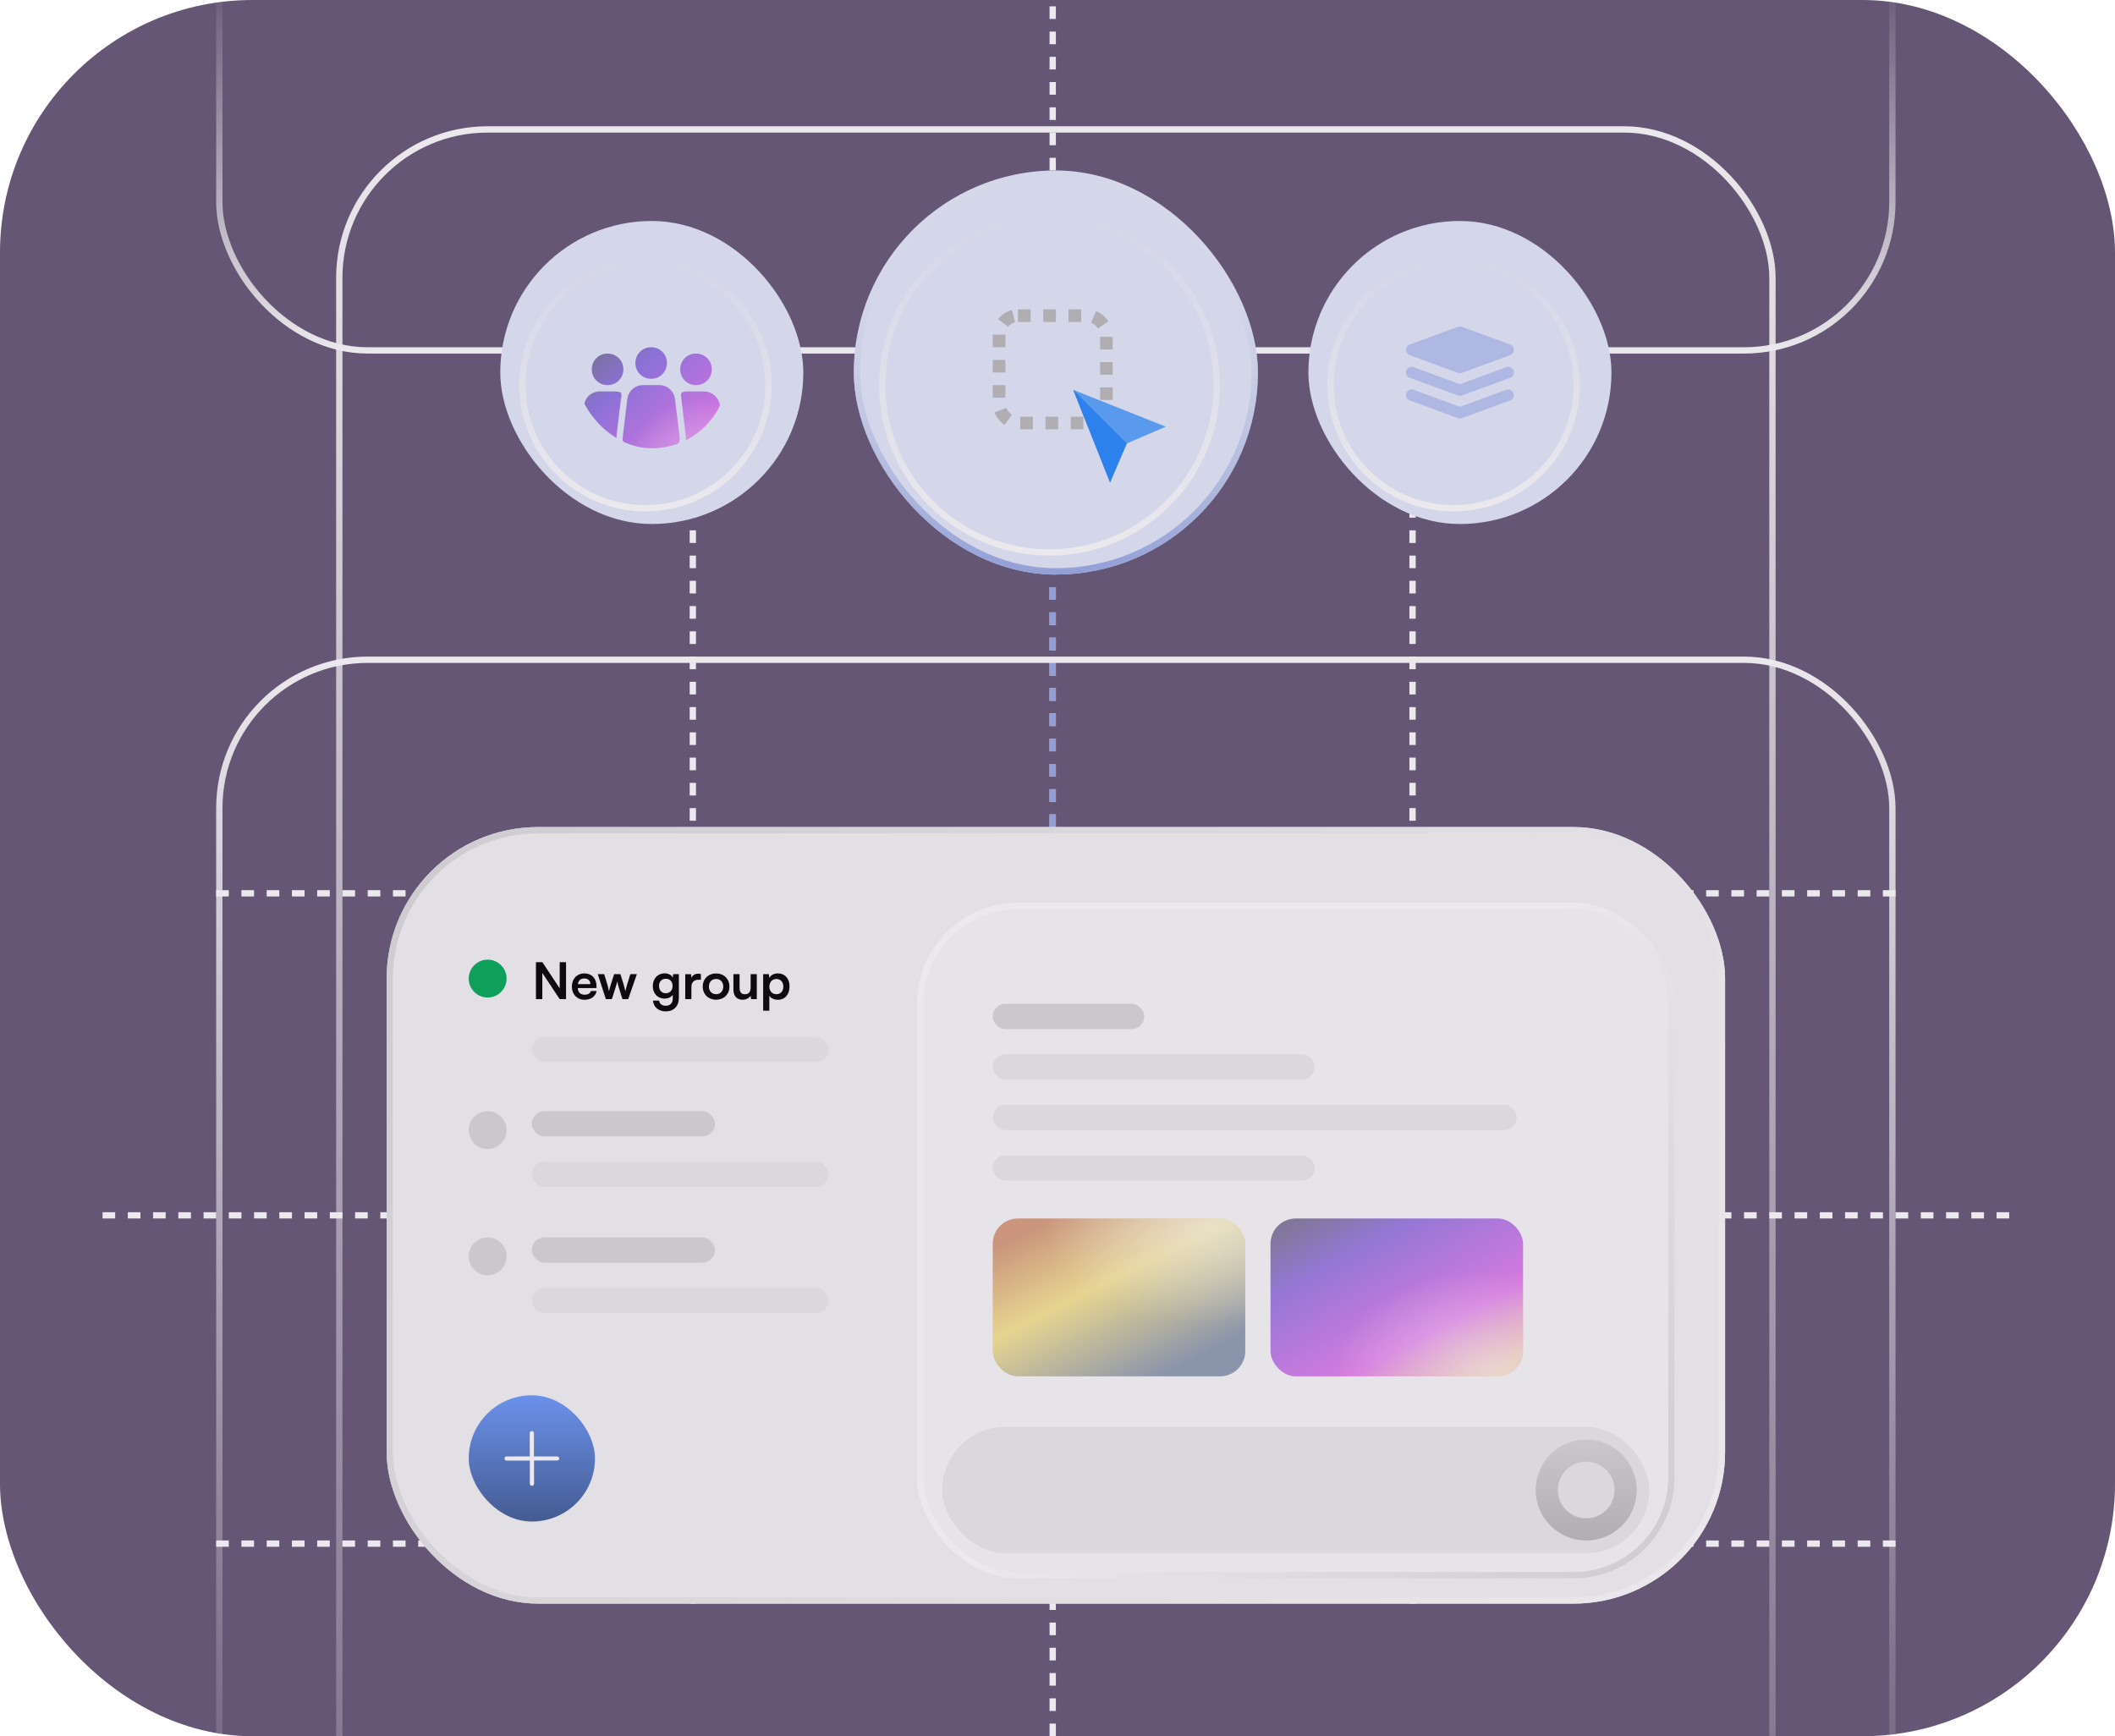 <svg width="268" height="220" viewBox="0 0 268 220" fill="none" xmlns="http://www.w3.org/2000/svg">
<g clip-path="url(#clip0_20023_52567)">
<rect width="268" height="220" rx="32" fill="#655675"/>
<g opacity="0.87">
<line x1="254.594" y1="154" x2="12.994" y2="154" stroke="white" stroke-width="0.8" stroke-dasharray="1.6 1.6"/>
<line x1="133.393" y1="236" x2="133.393" y2="-5.6" stroke="white" stroke-width="0.8" stroke-dasharray="1.6 1.6"/>
<line x1="133.393" y1="104.799" x2="133.393" y2="71.199" stroke="#98AAE5" stroke-width="0.8" stroke-dasharray="1.6 1.6"/>
<line x1="178.991" y1="203.199" x2="178.991" y2="44.799" stroke="white" stroke-width="0.8" stroke-dasharray="1.6 1.6"/>
<line x1="87.791" y1="203.199" x2="87.791" y2="44.799" stroke="white" stroke-width="0.8" stroke-dasharray="1.6 1.6"/>
<line x1="240.191" y1="195.599" x2="27.391" y2="195.599" stroke="white" stroke-width="0.8" stroke-dasharray="1.6 1.6"/>
<line x1="240.191" y1="113.199" x2="27.391" y2="113.199" stroke="white" stroke-width="0.8" stroke-dasharray="1.6 1.6"/>
<rect x="27.791" y="83.599" width="212" height="160" rx="18.8" stroke="url(#paint0_linear_20023_52567)" stroke-width="0.8"/>
<rect x="27.791" y="-115.6" width="212" height="160" rx="18.8" stroke="url(#paint1_linear_20023_52567)" stroke-width="0.8"/>
<rect x="42.994" y="16.4" width="181.6" height="270.4" rx="18.8" stroke="url(#paint2_linear_20023_52567)" stroke-width="0.8"/>
<g clip-path="url(#clip1_20023_52567)">
<rect x="48.992" y="104.799" width="169.6" height="98.4" rx="19.2" fill="#F5F5F5"/>
<g filter="url(#filter0_d_20023_52567)">
<rect x="116.191" y="111.199" width="96" height="85.6" rx="12.8" fill="#F9F9F9"/>
<rect x="116.591" y="111.599" width="95.2" height="84.8" rx="12.4" stroke="url(#paint3_linear_20023_52567)" stroke-width="0.8"/>
<rect x="125.793" y="124" width="19.2" height="3.2" rx="1.6" fill="#D9D9D9"/>
<rect x="125.793" y="130.4" width="40.8" height="3.2" rx="1.6" fill="#ECECEC"/>
<rect x="125.793" y="136.801" width="66.4" height="3.2" rx="1.6" fill="#ECECEC"/>
<rect x="125.793" y="143.199" width="40.8" height="3.2" rx="1.6" fill="#ECECEC"/>
<rect x="125.793" y="151.199" width="32" height="20" rx="3.2" fill="url(#paint4_linear_20023_52567)" fill-opacity="0.5"/>
<rect x="125.793" y="151.199" width="32" height="20" rx="3.2" fill="url(#paint5_radial_20023_52567)" fill-opacity="0.6"/>
<rect x="160.992" y="151.199" width="32" height="20" rx="3.2" fill="url(#paint6_linear_20023_52567)" fill-opacity="0.5"/>
<rect x="160.992" y="151.199" width="32" height="20" rx="3.2" fill="url(#paint7_radial_20023_52567)" fill-opacity="0.6"/>
<rect x="119.395" y="177.6" width="89.6" height="16" rx="8" fill="#ECECEC"/>
<path d="M207.394 185.599C207.394 189.134 204.528 191.999 200.994 191.999C197.459 191.999 194.594 189.134 194.594 185.599C194.594 182.065 197.459 179.199 200.994 179.199C204.528 179.199 207.394 182.065 207.394 185.599ZM197.402 185.599C197.402 187.583 199.01 189.191 200.994 189.191C202.977 189.191 204.585 187.583 204.585 185.599C204.585 183.616 202.977 182.008 200.994 182.008C199.01 182.008 197.402 183.616 197.402 185.599Z" fill="url(#paint8_linear_20023_52567)"/>
</g>
<circle cx="61.794" cy="124" r="2.4" fill="#01AB57"/>
<path d="M68.719 126.6H67.913V121.921H68.726L70.921 125.236V121.921H71.727V126.6H70.921L68.719 123.284V126.6ZM74.062 126.683C73.121 126.683 72.462 125.998 72.462 125.019C72.462 124.027 73.109 123.342 74.037 123.342C74.984 123.342 75.585 123.976 75.585 124.961V125.198L73.204 125.204C73.262 125.761 73.556 126.043 74.075 126.043C74.504 126.043 74.785 125.876 74.875 125.576H75.598C75.464 126.267 74.888 126.683 74.062 126.683ZM74.043 123.982C73.582 123.982 73.3 124.232 73.224 124.705H74.811C74.811 124.27 74.51 123.982 74.043 123.982ZM76.77 126.6L75.746 123.438H76.559L76.975 124.795C77.046 125.044 77.109 125.32 77.167 125.614C77.225 125.307 77.282 125.108 77.385 124.795L77.82 123.438H78.614L79.036 124.795C79.074 124.923 79.202 125.396 79.241 125.608C79.292 125.371 79.394 124.993 79.452 124.795L79.874 123.438H80.7L79.606 126.6H78.876L78.441 125.23C78.313 124.814 78.242 124.513 78.217 124.353C78.185 124.5 78.127 124.724 77.967 125.243L77.532 126.6H76.77ZM82.719 124.948C82.719 124.027 83.32 123.336 84.222 123.336C84.696 123.336 85.067 123.534 85.253 123.873L85.298 123.438H86.021V126.44C86.021 127.496 85.387 128.155 84.363 128.155C83.454 128.155 82.834 127.636 82.738 126.792H83.519C83.57 127.201 83.883 127.444 84.363 127.444C84.901 127.444 85.246 127.105 85.246 126.58V126.056C85.048 126.35 84.658 126.536 84.203 126.536C83.307 126.536 82.719 125.864 82.719 124.948ZM83.506 124.929C83.506 125.46 83.845 125.857 84.357 125.857C84.894 125.857 85.227 125.48 85.227 124.929C85.227 124.392 84.901 124.02 84.357 124.02C83.838 124.02 83.506 124.411 83.506 124.929ZM88.813 123.425V124.148H88.525C87.962 124.148 87.61 124.449 87.61 125.064V126.6H86.829V123.444H87.565L87.61 123.905C87.744 123.592 88.045 123.38 88.467 123.38C88.576 123.38 88.685 123.393 88.813 123.425ZM89.05 125.012C89.05 124.027 89.76 123.348 90.739 123.348C91.718 123.348 92.429 124.027 92.429 125.012C92.429 125.998 91.718 126.676 90.739 126.676C89.76 126.676 89.05 125.998 89.05 125.012ZM89.83 125.012C89.83 125.588 90.202 125.979 90.739 125.979C91.277 125.979 91.648 125.588 91.648 125.012C91.648 124.436 91.277 124.046 90.739 124.046C90.202 124.046 89.83 124.436 89.83 125.012ZM95.117 123.438H95.897V126.6H95.174L95.117 126.177C94.925 126.478 94.515 126.683 94.093 126.683C93.363 126.683 92.934 126.19 92.934 125.416V123.438H93.715V125.14C93.715 125.742 93.952 125.985 94.387 125.985C94.88 125.985 95.117 125.697 95.117 125.096V123.438ZM96.704 128.065V123.438H97.427L97.478 123.918C97.67 123.553 98.086 123.342 98.566 123.342C99.456 123.342 100.045 123.988 100.045 124.98C100.045 125.966 99.507 126.683 98.566 126.683C98.093 126.683 97.683 126.497 97.485 126.177V128.065H96.704ZM97.491 125.019C97.491 125.588 97.843 125.979 98.381 125.979C98.931 125.979 99.258 125.582 99.258 125.019C99.258 124.456 98.931 124.052 98.381 124.052C97.843 124.052 97.491 124.449 97.491 125.019Z" fill="black"/>
<rect x="67.394" y="131.4" width="37.6" height="3.2" rx="1.6" fill="#ECECEC"/>
<circle cx="61.794" cy="143.199" r="2.4" fill="#D9D9D9"/>
<rect x="67.394" y="140.799" width="23.2" height="3.2" rx="1.6" fill="#D9D9D9"/>
<rect x="67.394" y="147.199" width="37.6" height="3.2" rx="1.6" fill="#ECECEC"/>
<circle cx="61.794" cy="159.199" r="2.4" fill="#D9D9D9"/>
<rect x="67.394" y="156.799" width="23.2" height="3.2" rx="1.6" fill="#D9D9D9"/>
<rect x="67.394" y="163.199" width="37.6" height="3.2" rx="1.6" fill="#ECECEC"/>
<rect x="59.395" y="176.799" width="16" height="16" rx="8" fill="url(#paint9_linear_20023_52567)"/>
<g clip-path="url(#clip2_20023_52567)">
<path d="M70.602 184.55H67.657V181.594C67.657 181.456 67.543 181.33 67.394 181.33C67.256 181.33 67.13 181.445 67.13 181.594V184.55H64.185C64.048 184.55 63.922 184.664 63.922 184.813C63.922 184.951 64.037 185.077 64.185 185.077H67.142V188.01C67.142 188.148 67.256 188.274 67.405 188.274C67.543 188.274 67.669 188.159 67.669 188.01V185.065H70.602C70.74 185.065 70.866 184.951 70.866 184.802C70.866 184.664 70.74 184.55 70.602 184.55Z" fill="white"/>
</g>
</g>
<rect x="49.392" y="105.199" width="168.8" height="97.6" rx="18.8" stroke="url(#paint10_linear_20023_52567)" stroke-width="0.8"/>
<g clip-path="url(#clip3_20023_52567)">
<rect x="108.191" y="21.6" width="51.2" height="51.2" rx="25.6" fill="#E5EAFA"/>
<g filter="url(#filter1_d_20023_52567)">
<circle cx="133.791" cy="47.2" r="21.6" fill="#E5EAFA"/>
<circle cx="133.791" cy="47.2" r="21.2" stroke="url(#paint11_linear_20023_52567)" stroke-width="0.8"/>
</g>
<rect x="126.595" y="39.999" width="13.6" height="13.6" rx="2.4" stroke="#BBBBBB" stroke-width="1.6" stroke-dasharray="1.6 1.6"/>
<g clip-path="url(#clip4_20023_52567)">
<path d="M135.992 49.4L140.659 61.138L142.78 56.189L147.73 54.067L135.992 49.4Z" fill="#57A4FF"/>
<path d="M140.659 61.138L142.78 56.189L135.992 49.4L140.659 61.138Z" fill="#2488FF"/>
</g>
</g>
<rect x="108.591" y="22" width="50.4" height="50.4" rx="25.2" stroke="url(#paint12_linear_20023_52567)" stroke-width="0.8"/>
<g clip-path="url(#clip5_20023_52567)">
<rect x="165.793" y="28" width="38.4" height="38.4" rx="19.2" fill="#E5EAFA"/>
<g filter="url(#filter2_d_20023_52567)">
<circle cx="184.992" cy="47.199" r="16" fill="#E5EAFA"/>
<circle cx="184.992" cy="47.199" r="15.6" stroke="url(#paint13_linear_20023_52567)" stroke-width="0.8"/>
</g>
<path d="M191.784 49.822C191.647 49.451 191.235 49.259 190.864 49.396L184.997 51.547L179.131 49.396C179.121 49.394 179.114 49.392 179.105 49.387C178.731 49.259 178.321 49.456 178.191 49.832C178.064 50.206 178.26 50.615 178.636 50.743L184.749 52.989C184.91 53.048 185.085 53.048 185.243 52.989L191.356 50.743C191.73 50.608 191.919 50.194 191.784 49.822ZM191.784 46.952C191.647 46.58 191.235 46.389 190.864 46.526L184.997 48.679L179.131 46.526C179.121 46.523 179.114 46.521 179.105 46.519C178.731 46.389 178.321 46.587 178.191 46.961C178.064 47.335 178.26 47.745 178.636 47.875L184.749 50.118C184.91 50.177 185.085 50.177 185.243 50.118L191.356 47.875C191.73 47.737 191.919 47.326 191.784 46.952ZM191.358 43.655L185.246 41.412C185.085 41.355 184.91 41.355 184.749 41.412L178.636 43.655C178.352 43.759 178.165 44.029 178.168 44.33C178.165 44.63 178.352 44.9 178.636 45.004L184.749 47.248C184.91 47.304 185.085 47.304 185.246 47.248L191.358 45.004C191.56 44.933 191.716 44.775 191.789 44.576C191.924 44.202 191.732 43.79 191.358 43.655ZM178.636 45.004L184.749 47.248C184.91 47.304 185.085 47.304 185.246 47.248L191.358 45.004C191.56 44.933 191.716 44.775 191.789 44.576C191.924 44.202 191.732 43.79 191.358 43.655L185.246 41.412C185.085 41.355 184.91 41.355 184.749 41.412L178.636 43.655C178.352 43.759 178.165 44.029 178.168 44.33C178.165 44.63 178.352 44.9 178.636 45.004ZM190.864 46.526L184.997 48.679L179.131 46.526C179.121 46.523 179.114 46.521 179.105 46.519C178.731 46.389 178.321 46.587 178.191 46.961C178.064 47.335 178.26 47.745 178.636 47.875L184.749 50.118C184.91 50.177 185.085 50.177 185.243 50.118L191.356 47.875C191.73 47.737 191.919 47.326 191.784 46.952C191.647 46.58 191.235 46.389 190.864 46.526ZM190.864 49.396L184.997 51.547L179.131 49.396C179.121 49.394 179.114 49.392 179.105 49.387C178.731 49.259 178.321 49.456 178.191 49.832C178.064 50.206 178.26 50.615 178.636 50.743L184.749 52.989C184.91 53.048 185.085 53.048 185.243 52.989L191.356 50.743C191.73 50.608 191.919 50.194 191.784 49.822C191.647 49.451 191.235 49.259 190.864 49.396ZM178.636 45.004L184.749 47.248C184.91 47.304 185.085 47.304 185.246 47.248L191.358 45.004C191.56 44.933 191.716 44.775 191.789 44.576C191.924 44.202 191.732 43.79 191.358 43.655L185.246 41.412C185.085 41.355 184.91 41.355 184.749 41.412L178.636 43.655C178.352 43.759 178.165 44.029 178.168 44.33C178.165 44.63 178.352 44.9 178.636 45.004ZM190.864 46.526L184.997 48.679L179.131 46.526C179.121 46.523 179.114 46.521 179.105 46.519C178.731 46.389 178.321 46.587 178.191 46.961C178.064 47.335 178.26 47.745 178.636 47.875L184.749 50.118C184.91 50.177 185.085 50.177 185.243 50.118L191.356 47.875C191.73 47.737 191.919 47.326 191.784 46.952C191.647 46.58 191.235 46.389 190.864 46.526ZM190.864 49.396L184.997 51.547L179.131 49.396C179.121 49.394 179.114 49.392 179.105 49.387C178.731 49.259 178.321 49.456 178.191 49.832C178.064 50.206 178.26 50.615 178.636 50.743L184.749 52.989C184.91 53.048 185.085 53.048 185.243 52.989L191.356 50.743C191.73 50.608 191.919 50.194 191.784 49.822C191.647 49.451 191.235 49.259 190.864 49.396Z" fill="#BAC7F2"/>
</g>
<g clip-path="url(#clip6_20023_52567)">
<rect x="63.391" y="28" width="38.4" height="38.4" rx="19.2" fill="#E5EAFA"/>
<g filter="url(#filter3_d_20023_52567)">
<circle cx="82.59" cy="47.199" r="16" fill="#E5EAFA"/>
<circle cx="82.59" cy="47.199" r="15.6" stroke="url(#paint14_linear_20023_52567)" stroke-width="0.8"/>
</g>
<g clip-path="url(#clip7_20023_52567)">
<g clip-path="url(#clip8_20023_52567)">
<path d="M76.992 48.8C78.112 48.8 78.992 47.92 78.992 46.8C78.992 45.68 78.112 44.8 76.992 44.8C75.872 44.8 74.992 45.68 74.992 46.8C74.992 47.92 75.872 48.8 76.992 48.8ZM88.192 48.8C89.312 48.8 90.192 47.92 90.192 46.8C90.192 45.68 89.312 44.8 88.192 44.8C87.072 44.8 86.192 45.68 86.192 46.8C86.192 47.92 87.072 48.8 88.192 48.8ZM82.512 48C83.632 48 84.512 47.12 84.512 46C84.512 44.88 83.632 44 82.512 44C81.392 44 80.512 44.88 80.512 46C80.512 47.12 81.392 48 82.512 48ZM78.743 57.072C78.689 57.003 78.642 56.926 78.59 56.855C78.25 56.399 78.112 55.874 78.112 55.28L78.672 50.64C78.672 50.48 78.752 50.32 78.752 50.16C78.752 50.132 78.752 50.093 78.752 50.052C78.752 49.916 78.702 49.756 78.58 49.697C78.53 49.673 78.486 49.67 78.433 49.656C78.235 49.6 78.094 49.6 77.952 49.6H76.032C74.992 49.6 74.112 50.32 74.032 51.36L73.552 55.44C73.478 55.734 73.608 56.096 73.816 56.339C73.852 56.381 73.887 56.424 73.921 56.467C74.191 56.812 74.618 57.138 74.652 57.575L74.992 62C74.992 62.24 75.152 62.4 75.392 62.4H78.592C78.832 62.4 78.992 62.24 78.992 62L79.312 57.68C79.312 57.398 78.951 57.311 78.765 57.099C78.758 57.09 78.75 57.081 78.743 57.072ZM86.112 55.36L85.552 50.72C85.472 49.6 84.592 48.8 83.552 48.8H81.472C80.432 48.8 79.552 49.6 79.472 50.72L78.912 55.36C78.832 55.76 78.992 56.16 79.232 56.4C79.6 56.767 80.064 57.199 80.106 57.717L80.512 62.8C80.512 63.04 80.672 63.2 80.912 63.2H84.112C84.352 63.2 84.512 63.04 84.512 62.8L84.925 57.636C84.963 57.164 85.435 56.829 85.741 56.467C85.78 56.422 85.814 56.38 85.853 56.334C86.058 56.09 86.185 55.725 86.112 55.36ZM91.712 55.44L91.232 51.36C91.072 50.32 90.192 49.6 89.152 49.6H87.152C86.912 49.6 86.672 49.6 86.512 49.68C86.482 49.695 86.452 49.713 86.423 49.734C86.162 49.924 86.352 50.317 86.352 50.64L86.912 55.28C86.992 55.92 86.752 56.48 86.352 56.96C86.272 57.04 86.192 57.12 86.032 57.28C85.952 57.36 85.872 57.52 85.872 57.6L86.192 62C86.192 62.24 86.352 62.4 86.592 62.4H89.792C90.032 62.4 90.192 62.24 90.192 62L90.528 57.637C90.564 57.165 91.035 56.829 91.341 56.467C91.38 56.422 91.415 56.38 91.452 56.333C91.645 56.09 91.712 55.732 91.712 55.44Z" fill="url(#paint15_linear_20023_52567)" fill-opacity="0.5"/>
<path d="M76.992 48.8C78.112 48.8 78.992 47.92 78.992 46.8C78.992 45.68 78.112 44.8 76.992 44.8C75.872 44.8 74.992 45.68 74.992 46.8C74.992 47.92 75.872 48.8 76.992 48.8ZM88.192 48.8C89.312 48.8 90.192 47.92 90.192 46.8C90.192 45.68 89.312 44.8 88.192 44.8C87.072 44.8 86.192 45.68 86.192 46.8C86.192 47.92 87.072 48.8 88.192 48.8ZM82.512 48C83.632 48 84.512 47.12 84.512 46C84.512 44.88 83.632 44 82.512 44C81.392 44 80.512 44.88 80.512 46C80.512 47.12 81.392 48 82.512 48ZM78.743 57.072C78.689 57.003 78.642 56.926 78.59 56.855C78.25 56.399 78.112 55.874 78.112 55.28L78.672 50.64C78.672 50.48 78.752 50.32 78.752 50.16C78.752 50.132 78.752 50.093 78.752 50.052C78.752 49.916 78.702 49.756 78.58 49.697C78.53 49.673 78.486 49.67 78.433 49.656C78.235 49.6 78.094 49.6 77.952 49.6H76.032C74.992 49.6 74.112 50.32 74.032 51.36L73.552 55.44C73.478 55.734 73.608 56.096 73.816 56.339C73.852 56.381 73.887 56.424 73.921 56.467C74.191 56.812 74.618 57.138 74.652 57.575L74.992 62C74.992 62.24 75.152 62.4 75.392 62.4H78.592C78.832 62.4 78.992 62.24 78.992 62L79.312 57.68C79.312 57.398 78.951 57.311 78.765 57.099C78.758 57.09 78.75 57.081 78.743 57.072ZM86.112 55.36L85.552 50.72C85.472 49.6 84.592 48.8 83.552 48.8H81.472C80.432 48.8 79.552 49.6 79.472 50.72L78.912 55.36C78.832 55.76 78.992 56.16 79.232 56.4C79.6 56.767 80.064 57.199 80.106 57.717L80.512 62.8C80.512 63.04 80.672 63.2 80.912 63.2H84.112C84.352 63.2 84.512 63.04 84.512 62.8L84.925 57.636C84.963 57.164 85.435 56.829 85.741 56.467C85.78 56.422 85.814 56.38 85.853 56.334C86.058 56.09 86.185 55.725 86.112 55.36ZM91.712 55.44L91.232 51.36C91.072 50.32 90.192 49.6 89.152 49.6H87.152C86.912 49.6 86.672 49.6 86.512 49.68C86.482 49.695 86.452 49.713 86.423 49.734C86.162 49.924 86.352 50.317 86.352 50.64L86.912 55.28C86.992 55.92 86.752 56.48 86.352 56.96C86.272 57.04 86.192 57.12 86.032 57.28C85.952 57.36 85.872 57.52 85.872 57.6L86.192 62C86.192 62.24 86.352 62.4 86.592 62.4H89.792C90.032 62.4 90.192 62.24 90.192 62L90.528 57.637C90.564 57.165 91.035 56.829 91.341 56.467C91.38 56.422 91.415 56.38 91.452 56.333C91.645 56.09 91.712 55.732 91.712 55.44Z" fill="url(#paint16_radial_20023_52567)" fill-opacity="0.6"/>
</g>
</g>
</g>
</g>
</g>
<defs>
<filter id="filter0_d_20023_52567" x="108.191" y="106.399" width="112" height="101.6" filterUnits="userSpaceOnUse" color-interpolation-filters="sRGB">
<feFlood flood-opacity="0" result="BackgroundImageFix"/>
<feColorMatrix in="SourceAlpha" type="matrix" values="0 0 0 0 0 0 0 0 0 0 0 0 0 0 0 0 0 0 127 0" result="hardAlpha"/>
<feOffset dy="3.2"/>
<feGaussianBlur stdDeviation="4"/>
<feComposite in2="hardAlpha" operator="out"/>
<feColorMatrix type="matrix" values="0 0 0 0 0 0 0 0 0 0 0 0 0 0 0 0 0 0 0.12 0"/>
<feBlend mode="normal" in2="BackgroundImageFix" result="effect1_dropShadow_20023_52567"/>
<feBlend mode="normal" in="SourceGraphic" in2="effect1_dropShadow_20023_52567" result="shape"/>
</filter>
<filter id="filter1_d_20023_52567" x="107.391" y="23.2" width="51.199" height="51.199" filterUnits="userSpaceOnUse" color-interpolation-filters="sRGB">
<feFlood flood-opacity="0" result="BackgroundImageFix"/>
<feColorMatrix in="SourceAlpha" type="matrix" values="0 0 0 0 0 0 0 0 0 0 0 0 0 0 0 0 0 0 127 0" result="hardAlpha"/>
<feOffset dx="-0.8" dy="1.6"/>
<feGaussianBlur stdDeviation="2"/>
<feComposite in2="hardAlpha" operator="out"/>
<feColorMatrix type="matrix" values="0 0 0 0 0 0 0 0 0 0 0 0 0 0 0 0 0 0 0.15 0"/>
<feBlend mode="normal" in2="BackgroundImageFix" result="effect1_dropShadow_20023_52567"/>
<feBlend mode="normal" in="SourceGraphic" in2="effect1_dropShadow_20023_52567" result="shape"/>
</filter>
<filter id="filter2_d_20023_52567" x="164.192" y="28.799" width="40" height="40" filterUnits="userSpaceOnUse" color-interpolation-filters="sRGB">
<feFlood flood-opacity="0" result="BackgroundImageFix"/>
<feColorMatrix in="SourceAlpha" type="matrix" values="0 0 0 0 0 0 0 0 0 0 0 0 0 0 0 0 0 0 127 0" result="hardAlpha"/>
<feOffset dx="-0.8" dy="1.6"/>
<feGaussianBlur stdDeviation="2"/>
<feComposite in2="hardAlpha" operator="out"/>
<feColorMatrix type="matrix" values="0 0 0 0 0 0 0 0 0 0 0 0 0 0 0 0 0 0 0.15 0"/>
<feBlend mode="normal" in2="BackgroundImageFix" result="effect1_dropShadow_20023_52567"/>
<feBlend mode="normal" in="SourceGraphic" in2="effect1_dropShadow_20023_52567" result="shape"/>
</filter>
<filter id="filter3_d_20023_52567" x="61.79" y="28.799" width="40" height="40" filterUnits="userSpaceOnUse" color-interpolation-filters="sRGB">
<feFlood flood-opacity="0" result="BackgroundImageFix"/>
<feColorMatrix in="SourceAlpha" type="matrix" values="0 0 0 0 0 0 0 0 0 0 0 0 0 0 0 0 0 0 127 0" result="hardAlpha"/>
<feOffset dx="-0.8" dy="1.6"/>
<feGaussianBlur stdDeviation="2"/>
<feComposite in2="hardAlpha" operator="out"/>
<feColorMatrix type="matrix" values="0 0 0 0 0 0 0 0 0 0 0 0 0 0 0 0 0 0 0.15 0"/>
<feBlend mode="normal" in2="BackgroundImageFix" result="effect1_dropShadow_20023_52567"/>
<feBlend mode="normal" in="SourceGraphic" in2="effect1_dropShadow_20023_52567" result="shape"/>
</filter>
<linearGradient id="paint0_linear_20023_52567" x1="133.791" y1="83.199" x2="133.791" y2="243.999" gradientUnits="userSpaceOnUse">
<stop stop-color="white"/>
<stop offset="1" stop-color="white" stop-opacity="0"/>
</linearGradient>
<linearGradient id="paint1_linear_20023_52567" x1="133.791" y1="-116" x2="133.791" y2="44.8" gradientUnits="userSpaceOnUse">
<stop offset="0.7" stop-color="white" stop-opacity="0"/>
<stop offset="1" stop-color="white"/>
</linearGradient>
<linearGradient id="paint2_linear_20023_52567" x1="133.794" y1="16" x2="133.794" y2="287.2" gradientUnits="userSpaceOnUse">
<stop stop-color="white"/>
<stop offset="1" stop-color="white" stop-opacity="0"/>
</linearGradient>
<linearGradient id="paint3_linear_20023_52567" x1="116.191" y1="111.199" x2="212.191" y2="196.799" gradientUnits="userSpaceOnUse">
<stop stop-color="white"/>
<stop offset="0.472" stop-color="white"/>
<stop offset="1" stop-color="#DDDDDD"/>
</linearGradient>
<linearGradient id="paint4_linear_20023_52567" x1="129.526" y1="153.033" x2="140.449" y2="174.576" gradientUnits="userSpaceOnUse">
<stop stop-color="#B94402"/>
<stop offset="0.428" stop-color="#FCD731"/>
<stop offset="1" stop-color="#284370"/>
</linearGradient>
<radialGradient id="paint5_radial_20023_52567" cx="0" cy="0" r="1" gradientTransform="matrix(-16.133 8 -12.8 -10.083 152.993 151.866)" gradientUnits="userSpaceOnUse">
<stop stop-color="white"/>
<stop offset="1" stop-color="white" stop-opacity="0"/>
</radialGradient>
<linearGradient id="paint6_linear_20023_52567" x1="163.526" y1="151.949" x2="177.474" y2="177.44" gradientUnits="userSpaceOnUse">
<stop stop-color="#120048"/>
<stop offset="0.242" stop-color="#4100D2"/>
<stop offset="0.713" stop-color="#D605E4"/>
<stop offset="1" stop-color="#FF9954"/>
</linearGradient>
<radialGradient id="paint7_radial_20023_52567" cx="0" cy="0" r="1" gradientTransform="matrix(-20 0.833 -1.333 -12.5 188.992 170.366)" gradientUnits="userSpaceOnUse">
<stop stop-color="white"/>
<stop offset="1" stop-color="white" stop-opacity="0"/>
</radialGradient>
<linearGradient id="paint8_linear_20023_52567" x1="200.994" y1="179.199" x2="200.994" y2="191.999" gradientUnits="userSpaceOnUse">
<stop stop-color="#D9D9D9"/>
<stop offset="1" stop-color="#BBBBBB"/>
</linearGradient>
<linearGradient id="paint9_linear_20023_52567" x1="67.394" y1="176.799" x2="67.394" y2="192.799" gradientUnits="userSpaceOnUse">
<stop stop-color="#6C9AFC"/>
<stop offset="1" stop-color="#405C96"/>
</linearGradient>
<linearGradient id="paint10_linear_20023_52567" x1="48.992" y1="104.799" x2="215.53" y2="208.134" gradientUnits="userSpaceOnUse">
<stop stop-color="#DDDDDD"/>
<stop offset="1" stop-color="white"/>
</linearGradient>
<linearGradient id="paint11_linear_20023_52567" x1="133.791" y1="25.6" x2="133.791" y2="68.8" gradientUnits="userSpaceOnUse">
<stop stop-color="white" stop-opacity="0"/>
<stop offset="1" stop-color="white"/>
</linearGradient>
<linearGradient id="paint12_linear_20023_52567" x1="133.791" y1="21.6" x2="133.791" y2="72.8" gradientUnits="userSpaceOnUse">
<stop stop-color="white" stop-opacity="0"/>
<stop offset="1" stop-color="#98AAE5"/>
</linearGradient>
<linearGradient id="paint13_linear_20023_52567" x1="184.992" y1="31.199" x2="184.992" y2="63.199" gradientUnits="userSpaceOnUse">
<stop stop-color="white" stop-opacity="0"/>
<stop offset="1" stop-color="white"/>
</linearGradient>
<linearGradient id="paint14_linear_20023_52567" x1="82.59" y1="31.199" x2="82.59" y2="63.199" gradientUnits="userSpaceOnUse">
<stop stop-color="white" stop-opacity="0"/>
<stop offset="1" stop-color="white"/>
</linearGradient>
<linearGradient id="paint15_linear_20023_52567" x1="74.971" y1="44.72" x2="90.821" y2="61.863" gradientUnits="userSpaceOnUse">
<stop stop-color="#120048"/>
<stop offset="0.242" stop-color="#4100D2"/>
<stop offset="0.713" stop-color="#D605E4"/>
<stop offset="1" stop-color="#FF9954"/>
</linearGradient>
<radialGradient id="paint16_radial_20023_52567" cx="0" cy="0" r="1" gradientTransform="matrix(-11.363 0.8 -0.758 -12 89.439 62.4)" gradientUnits="userSpaceOnUse">
<stop stop-color="white"/>
<stop offset="1" stop-color="white" stop-opacity="0"/>
</radialGradient>
<clipPath id="clip0_20023_52567">
<rect width="268" height="220" rx="32" fill="white"/>
</clipPath>
<clipPath id="clip1_20023_52567">
<rect x="48.992" y="104.799" width="169.6" height="98.4" rx="19.2" fill="white"/>
</clipPath>
<clipPath id="clip2_20023_52567">
<rect width="7.333" height="7.333" fill="white" transform="translate(63.727 181.135)"/>
</clipPath>
<clipPath id="clip3_20023_52567">
<rect x="108.191" y="21.6" width="51.2" height="51.2" rx="25.6" fill="white"/>
</clipPath>
<clipPath id="clip4_20023_52567">
<rect width="12.8" height="12.8" fill="white" transform="translate(135.395 48.799)"/>
</clipPath>
<clipPath id="clip5_20023_52567">
<rect x="165.793" y="28" width="38.4" height="38.4" rx="19.2" fill="white"/>
</clipPath>
<clipPath id="clip6_20023_52567">
<rect x="63.391" y="28" width="38.4" height="38.4" rx="19.2" fill="white"/>
</clipPath>
<clipPath id="clip7_20023_52567">
<rect x="72.988" y="37.6" width="19.2" height="19.2" rx="9.6" fill="white"/>
</clipPath>
<clipPath id="clip8_20023_52567">
<rect width="19.2" height="19.2" fill="white" transform="translate(72.988 44)"/>
</clipPath>
</defs>
</svg>
